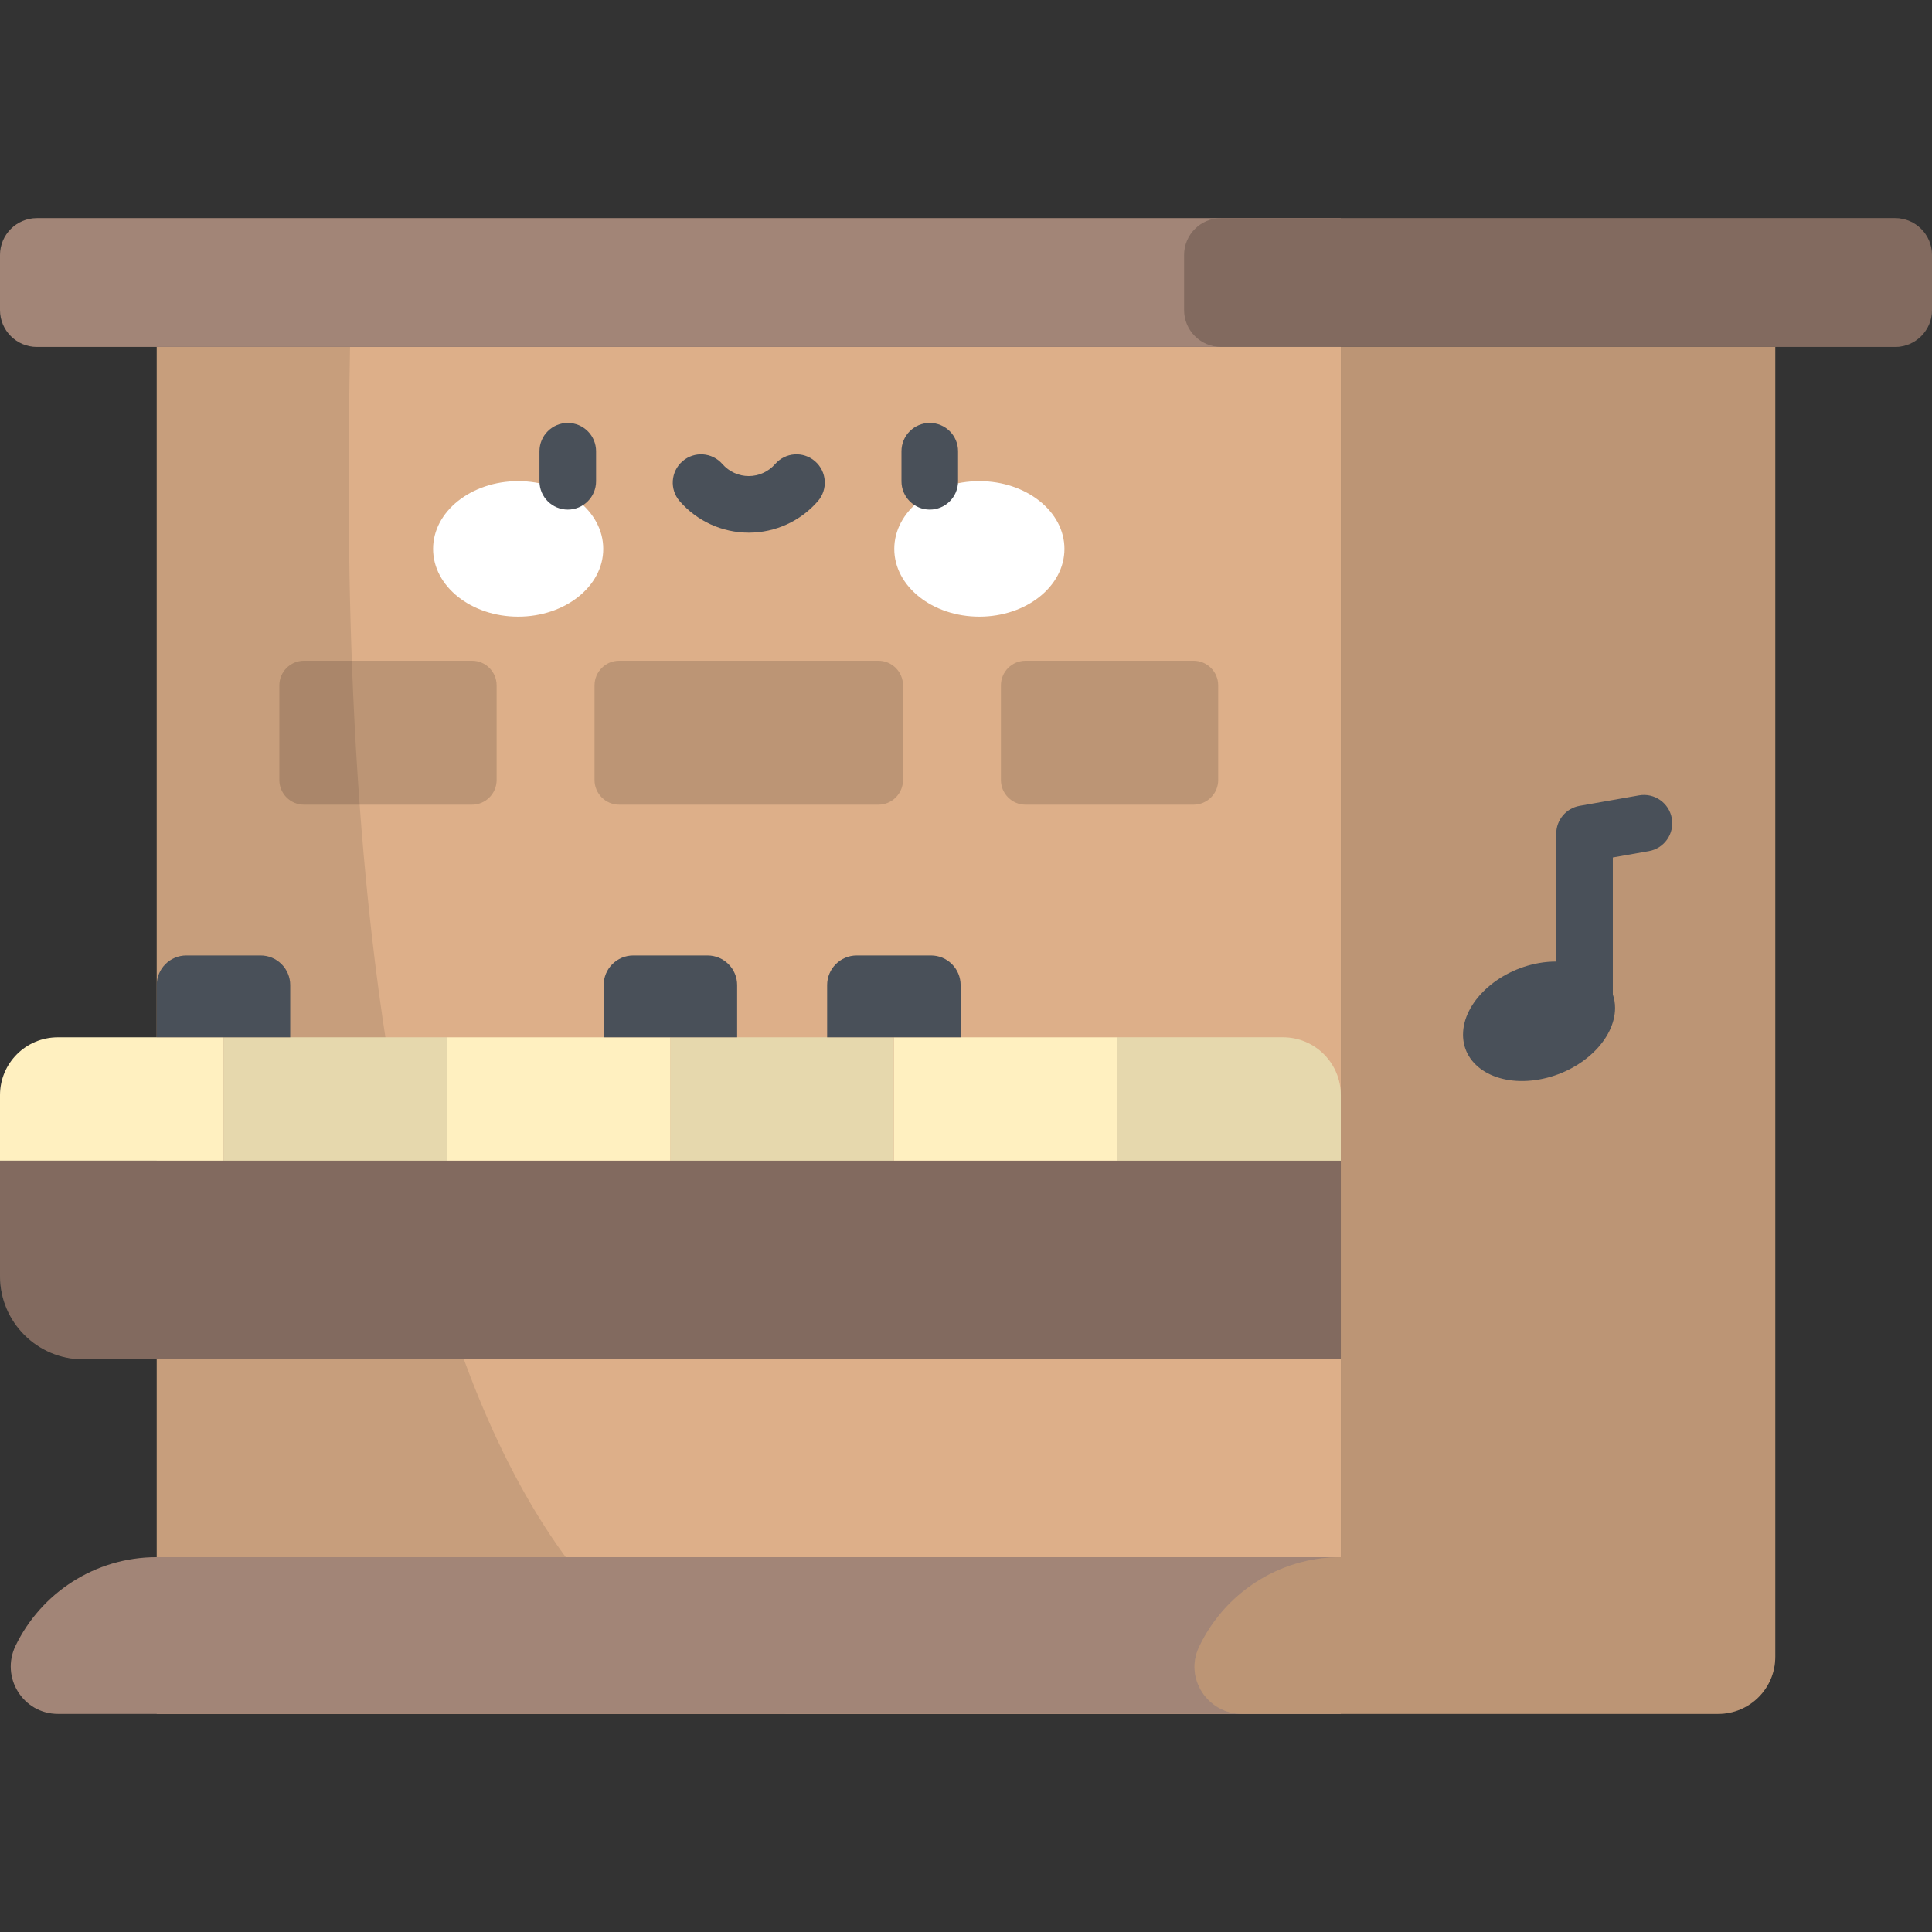 <?xml version="1.0" encoding="iso-8859-1"?>
<!-- Generator: Adobe Illustrator 19.0.0, SVG Export Plug-In . SVG Version: 6.00 Build 0)  -->
<svg version="1.1" id="Capa_1" xmlns="http://www.w3.org/2000/svg" xmlns:xlink="http://www.w3.org/1999/xlink" x="0px" y="0px"
	 viewBox="0 0 512.001 512.001" style="enable-background:new 0 0 512.001 512.001;" xml:space="preserve">
<rect x="0" y="0" width="512.001" height="512.001" fill="#333333" stroke="none"/>
<rect x="41.534" y="91.911" style="fill:#DDAF89;" width="313.8" height="362.29"/>
<g style="opacity:0.15;">
	<path d="M232.769,213.252h-68.673c-3.611,0-6.539-2.928-6.539-6.539v-25.072c0-3.611,2.928-6.539,6.539-6.539h68.673
		c3.611,0,6.539,2.928,6.539,6.539v25.072C239.307,210.325,236.38,213.252,232.769,213.252z"/>
	<path d="M125.072,213.252H80.567c-3.611,0-6.539-2.928-6.539-6.539v-25.072c0-3.611,2.927-6.539,6.539-6.539h44.505
		c3.611,0,6.539,2.928,6.539,6.539v25.072C131.611,210.325,128.683,213.252,125.072,213.252z"/>
	<path d="M271.792,213.252h44.505c3.611,0,6.539-2.928,6.539-6.539v-25.072c0-3.611-2.928-6.539-6.539-6.539h-44.505
		c-3.611,0-6.539,2.928-6.539,6.539v25.072C265.253,210.325,268.181,213.252,271.792,213.252z"/>
</g>
<g>
	<ellipse style="fill:#FFFFFF;" cx="137.32" cy="145.461" rx="22.547" ry="17.956"/>
	<ellipse style="fill:#FFFFFF;" cx="259.54" cy="145.461" rx="22.547" ry="17.956"/>
</g>
<g>
	<path style="fill:#495059;" d="M150.465,135.047c-4.142,0-7.5-3.357-7.5-7.5v-7.962c0-4.143,3.358-7.5,7.5-7.5s7.5,3.357,7.5,7.5
		v7.962C157.965,131.69,154.607,135.047,150.465,135.047z"/>
	<path style="fill:#495059;" d="M246.399,135.047c-4.142,0-7.5-3.357-7.5-7.5v-7.962c0-4.143,3.358-7.5,7.5-7.5s7.5,3.357,7.5,7.5
		v7.962C253.899,131.69,250.541,135.047,246.399,135.047z"/>
	<path style="fill:#495059;" d="M198.432,141.161c-7.015,0-13.684-3.037-18.3-8.333c-2.722-3.122-2.396-7.86,0.726-10.582
		c3.122-2.721,7.859-2.396,10.582,0.727c1.766,2.026,4.315,3.188,6.993,3.188s5.226-1.162,6.992-3.188
		c2.722-3.123,7.459-3.448,10.582-0.727c3.123,2.722,3.448,7.459,0.727,10.582C212.117,138.124,205.447,141.161,198.432,141.161z"/>
</g>
<path style="opacity:0.1;enable-background:new    ;" d="M41.534,91.947v362.255h166.722
	C88.158,424.553,91.391,171.406,92.765,91.947H41.534z"/>
<path style="fill:#A28577;" d="M15.369,454.202c-9.286,0-15.286-9.721-11.238-18.079c6.722-13.882,20.945-23.455,37.403-23.455
	H355.33v41.534H15.369z"/>
<path style="fill:#DDAF89;" d="M355.33,91.947v320.721c-16.634,0-30.984,9.778-37.616,23.9c-3.857,8.214,2.367,17.633,11.441,17.633
	H455.35c8.348,0,15.116-6.768,15.116-15.116V91.947H355.33z"/>
<path style="opacity:0.15;enable-background:new    ;" d="M355.33,91.947v320.721c-16.634,0-30.984,9.778-37.616,23.9
	c-3.857,8.214,2.367,17.633,11.441,17.633H455.35c8.348,0,15.116-6.768,15.116-15.116V91.947H355.33z"/>
<g>
	<path style="fill:#FFF0C0;" d="M59.222,307.595H0v-17.38c0-8.459,6.857-15.316,15.316-15.316h43.906V307.595z"/>
	<rect x="59.22" y="274.901" style="fill:#FFF0C0;" width="59.22" height="32.696"/>
	<rect x="118.44" y="274.901" style="fill:#FFF0C0;" width="59.22" height="32.696"/>
	<rect x="177.66" y="274.901" style="fill:#FFF0C0;" width="59.22" height="32.696"/>
	<rect x="236.89" y="274.901" style="fill:#FFF0C0;" width="59.22" height="32.696"/>
	<path style="fill:#FFF0C0;" d="M355.33,307.595h-59.222v-32.696h43.906c8.459,0,15.316,6.857,15.316,15.316V307.595z"/>
</g>
<rect x="59.22" y="274.901" style="opacity:0.1;enable-background:new    ;" width="59.22" height="32.696"/>
<rect x="177.66" y="274.901" style="opacity:0.1;enable-background:new    ;" width="59.22" height="32.696"/>
<path style="opacity:0.1;enable-background:new    ;" d="M355.33,307.595h-59.222v-32.696h43.906
	c8.459,0,15.316,6.857,15.316,15.316V307.595z"/>
<g>
	<path style="fill:#495059;" d="M76.91,274.898H41.534v-13.839c0-4.334,3.514-7.848,7.848-7.848h19.68
		c4.334,0,7.848,3.514,7.848,7.848C76.91,261.059,76.91,274.898,76.91,274.898z"/>
	<path style="fill:#495059;" d="M195.353,274.898h-35.376v-13.839c0-4.334,3.514-7.848,7.848-7.848h19.68
		c4.334,0,7.848,3.514,7.848,7.848L195.353,274.898L195.353,274.898z"/>
	<path style="fill:#495059;" d="M254.575,274.898h-35.376v-13.839c0-4.334,3.514-7.848,7.848-7.848h19.68
		c4.334,0,7.848,3.514,7.848,7.848L254.575,274.898L254.575,274.898z"/>
</g>
<path style="fill:#A28577;" d="M355.33,360.24H22.073C9.883,360.24,0,350.357,0,338.166v-30.572h355.33V360.24z"/>
<path style="opacity:0.2;enable-background:new    ;" d="M355.33,360.24H22.073C9.883,360.24,0,350.357,0,338.166v-30.572h355.33
	V360.24z"/>
<g>
	<path style="fill:#A28577;" d="M355.33,91.947H9.786C4.381,91.947,0,87.566,0,82.161V67.586C0,62.182,4.381,57.8,9.786,57.8H355.33
		V91.947z"/>
	<path style="fill:#A28577;" d="M502.214,91.947H323.583c-5.404,0-9.786-4.381-9.786-9.786V67.586c0-5.404,4.381-9.786,9.786-9.786
		h178.632c5.404,0,9.786,4.381,9.786,9.786v14.575C512,87.566,507.619,91.947,502.214,91.947z"/>
</g>
<path style="opacity:0.2;enable-background:new    ;" d="M502.214,91.947H323.583c-5.404,0-9.786-4.381-9.786-9.786V67.586
	c0-5.404,4.381-9.786,9.786-9.786h178.632c5.404,0,9.786,4.381,9.786,9.786v14.575C512,87.566,507.619,91.947,502.214,91.947z"/>
<path style="fill:#495059;" d="M443.048,216.867c-0.719-4.079-4.605-6.801-8.689-6.083l-15.746,2.776
	c-3.585,0.632-6.198,3.746-6.198,7.386v33.876c-1.465-0.001-2.985,0.116-4.553,0.392c-11.128,1.962-20.148,10.462-20.148,18.985
	s9.021,13.842,20.148,11.88c11.128-1.962,20.148-10.462,20.148-18.985c0-1.265-0.221-2.449-0.595-3.559v-36.296l9.548-1.684
	C441.043,224.837,443.767,220.946,443.048,216.867z"/>
<g>
</g>
<g>
</g>
<g>
</g>
<g>
</g>
<g>
</g>
<g>
</g>
<g>
</g>
<g>
</g>
<g>
</g>
<g>
</g>
<g>
</g>
<g>
</g>
<g>
</g>
<g>
</g>
<g>
</g>
</svg>

